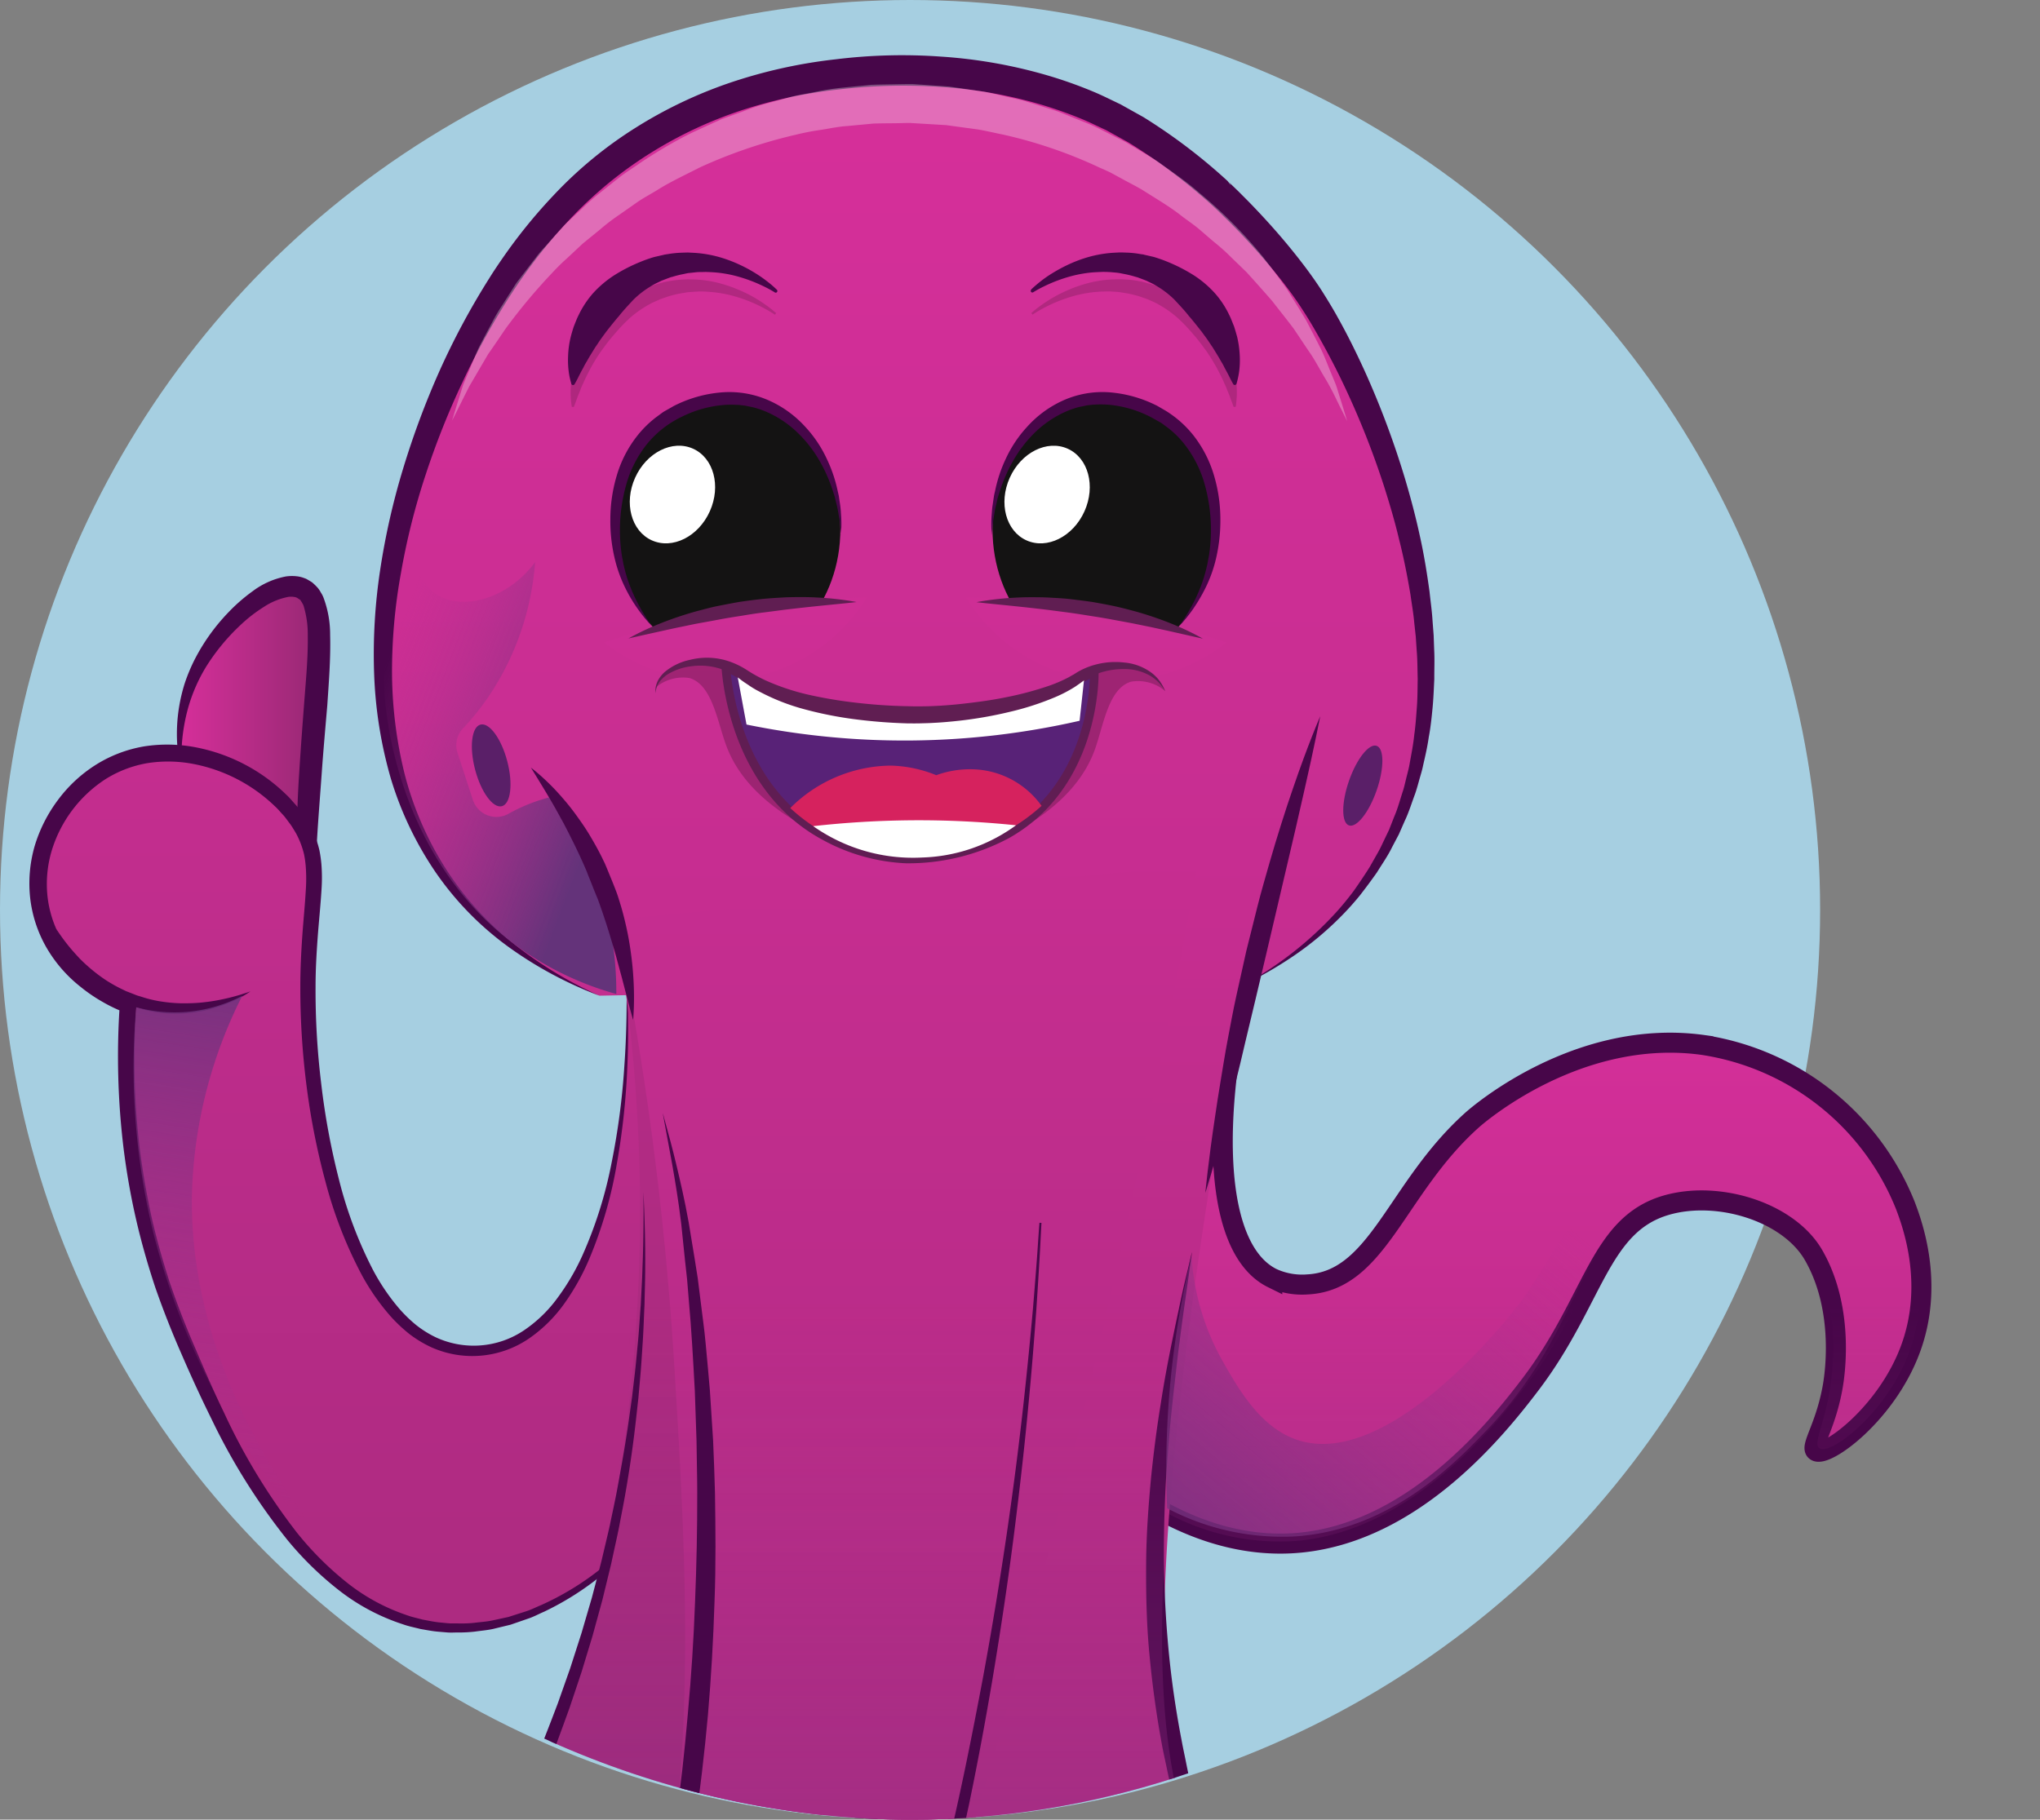 <svg xmlns="http://www.w3.org/2000/svg" xmlns:xlink="http://www.w3.org/1999/xlink" width="216.799" height="193.432" viewBox="0 0 216.799 193.432">
  <rect x="0" y="0" width="216.799" height="193.432" fill="#808080" stroke="none"/>
  <defs>
    <clipPath id="clip-path">
      <path id="Path_31683" data-name="Path 31683" d="M258.371,142.586a70.8,70.8,0,0,1-1.306,15.933c19.54,12.313,27.9,28.451,23.551,37.326-3.327,6.791-15.392,11.946-23.632,7-7.394-4.44-10.41-16.231-4.509-26.43-16.38,38.146-52.394,62.941-90.82,62.891-49.707-.056-96.716-41.679-96.716-96.716s43.3-96.716,96.716-96.716C222.824,45.87,257.121,103.929,258.371,142.586Z" transform="translate(-64.94 -45.87)" fill="none"/>
    </clipPath>
    <linearGradient id="linear-gradient" y1="0.5" x2="1" y2="0.5" gradientUnits="objectBoundingBox">
      <stop offset="0" stop-color="#d62f9a"/>
      <stop offset="1" stop-color="#932871"/>
    </linearGradient>
    <linearGradient id="linear-gradient-2" x1="0.5" y1="-0.69" x2="0.5" y2="2.024" xlink:href="#linear-gradient"/>
    <linearGradient id="linear-gradient-3" x1="0.5" y1="0.056" x2="0.5" y2="2.176" xlink:href="#linear-gradient"/>
    <linearGradient id="linear-gradient-4" x1="-0.024" y1="-1.174" x2="0.394" y2="0.266" xlink:href="#linear-gradient"/>
    <linearGradient id="linear-gradient-5" x1="-0.378" y1="-0.896" x2="-0.378" y2="1.047" xlink:href="#linear-gradient"/>
    <linearGradient id="linear-gradient-6" x1="0.5" y1="-0.309" x2="0.5" y2="1.329" xlink:href="#linear-gradient"/>
    <linearGradient id="linear-gradient-7" x1="0.5" y1="0.027" x2="0.5" y2="3.674" xlink:href="#linear-gradient"/>
    <linearGradient id="linear-gradient-8" x1="0.147" y1="0.205" x2="0.82" y2="0.776" gradientUnits="objectBoundingBox">
      <stop offset="0" stop-color="#ad308f" stop-opacity="0"/>
      <stop offset="1" stop-color="#64337a"/>
    </linearGradient>
    <linearGradient id="linear-gradient-9" x1="60.944" y1="0.201" x2="61.724" y2="0.759" xlink:href="#linear-gradient-8"/>
    <linearGradient id="linear-gradient-10" x1="0.5" y1="-4.386" x2="0.5" y2="32.816" xlink:href="#linear-gradient"/>
    <linearGradient id="linear-gradient-11" x1="0.5" y1="-4.386" x2="0.5" y2="32.816" xlink:href="#linear-gradient"/>
    <linearGradient id="linear-gradient-12" x1="0.5" y1="-0.355" x2="0.5" y2="1.208" xlink:href="#linear-gradient"/>
    <linearGradient id="linear-gradient-13" x1="0.5" y1="0.313" x2="0.5" y2="1.2" xlink:href="#linear-gradient-8"/>
    <linearGradient id="linear-gradient-14" x1="0.705" y1="0.201" x2="-0.345" y2="0.942" xlink:href="#linear-gradient-8"/>
    <linearGradient id="linear-gradient-15" x1="0.481" y1="0.863" x2="0.543" y2="-0.133" xlink:href="#linear-gradient-8"/>
  </defs>
  <g id="Mascota-13" transform="translate(-64.94 -45.87)">
    <g id="Group_13275" data-name="Group 13275" transform="translate(64.94 45.87)">
      <circle id="Ellipse_1025" data-name="Ellipse 1025" cx="96.716" cy="96.716" r="96.716" fill="#a6cfe1"/>
      <g id="Group_13274" data-name="Group 13274" transform="translate(0 0)" clip-path="url(#clip-path)">
        <g id="Group_13273" data-name="Group 13273" transform="translate(3.121 5.87)">
          <g id="Group_13261" data-name="Group 13261" transform="translate(15.683 55.361)">
            <path id="Path_31641" data-name="Path 31641" d="M95.871,166.205a18.617,18.617,0,0,1,1.555-11.194c2.593-5.211,8.352-10.031,11.194-8.706,2.705,1.262,1.8,7.637,1.088,17.1a333.582,333.582,0,0,0-.777,34.67" transform="translate(-95.341 -144.994)" fill="url(#linear-gradient)"/>
            <path id="Path_31642" data-name="Path 31642" d="M95.707,165.543s-.075-.3-.187-.871a18.217,18.217,0,0,1-.317-2.512,17.8,17.8,0,0,1,.211-3.961,18.264,18.264,0,0,1,.572-2.4,18.5,18.5,0,0,1,1.051-2.544,21.085,21.085,0,0,1,3.594-5.044,18.439,18.439,0,0,1,2.593-2.264,8.5,8.5,0,0,1,3.526-1.567,4.516,4.516,0,0,1,1.163-.019,3.264,3.264,0,0,1,.622.131l.311.112.075.031.149.087.025.012.093.056.187.112.093.056a.9.9,0,0,1,.118.087,6.357,6.357,0,0,1,.547.535,3.05,3.05,0,0,1,.348.522,2.731,2.731,0,0,1,.267.516,11.13,11.13,0,0,1,.709,3.961c.068,2.544-.137,5.012-.3,7.488-.211,2.469-.429,4.907-.6,7.326s-.367,4.789-.5,7.09-.274,4.527-.4,6.642-.211,4.111-.311,5.958c-.168,3.7-.311,6.779-.41,8.936s-.168,3.4-.168,3.4-.031-.3-.093-.883-.155-1.424-.23-2.5c-.187-2.158-.4-5.242-.522-8.955-.062-1.853-.118-3.868-.118-5.995s-.006-4.372.068-6.691.131-4.72.3-7.158c.149-2.432.336-4.907.522-7.357s.423-4.907.386-7.22a10.407,10.407,0,0,0-.435-3.128.9.9,0,0,0-.131-.28,1.336,1.336,0,0,0-.131-.224.148.148,0,0,1-.056-.106c.006-.012-.012-.031-.05-.05l-.093-.062-.187-.124-.093-.062-.025-.012c.05.025-.143-.081.106.056l-.025-.012a.69.69,0,0,1-.1-.044,1.2,1.2,0,0,0-.236-.056,2.157,2.157,0,0,0-.572-.012,7.153,7.153,0,0,0-2.68,1.1,15.618,15.618,0,0,0-2.425,1.884,22.117,22.117,0,0,0-3.65,4.415,17.57,17.57,0,0,0-1.947,4.465,19.56,19.56,0,0,0-.647,3.762,22.311,22.311,0,0,0-.044,2.494c.025.578.056.883.056.883Z" transform="translate(-95.177 -144.331)" fill="#470649"/>
          </g>
          <g id="Group_13262" data-name="Group 13262" transform="translate(0 73.283)">
            <path id="Path_31643" data-name="Path 31643" d="M133.962,197.493c.92,21.592-4.328,37.655-13.526,40.267a10.259,10.259,0,0,1-5.6,0c-10.3-3.016-14.708-23.37-14.726-37.842-.012-9.987,2.052-13.538-1.076-18.147-3.675-5.41-12.848-9.633-20.236-5.6-5.1,2.786-8.607,9.223-6.953,15.547,1.785,6.828,8.507,9.4,9.167,9.639a75.813,75.813,0,0,0,5.69,35.137c4.254,9.987,12.78,30.342,28.451,31.094,11.449.553,23.19-9.521,29.571-24.142" transform="translate(-70.517 -173.687)" fill="url(#linear-gradient-2)"/>
            <path id="Path_31644" data-name="Path 31644" d="M133.4,196.956c.187,3.47.261,6.953.106,10.429a76.738,76.738,0,0,1-1.126,10.385,45.683,45.683,0,0,1-2.923,10.062,24.956,24.956,0,0,1-2.568,4.627,15.194,15.194,0,0,1-3.781,3.787,10.66,10.66,0,0,1-10.429.97,12.387,12.387,0,0,1-2.351-1.424,16.408,16.408,0,0,1-1.971-1.859,23.9,23.9,0,0,1-3.06-4.384,45.825,45.825,0,0,1-3.843-9.832A75.868,75.868,0,0,1,99.412,209.4a82.2,82.2,0,0,1-.659-10.5c0-1.723.081-3.526.2-5.255.118-1.747.3-3.483.392-5.18a17.329,17.329,0,0,0-.025-2.481,10.714,10.714,0,0,0-.174-1.188,9.206,9.206,0,0,0-.84-2.2c-.2-.336-.423-.715-.628-1-.261-.33-.522-.728-.79-1.007s-.51-.591-.821-.871a17.134,17.134,0,0,0-8.669-4.509,14.237,14.237,0,0,0-4.869-.093,12.246,12.246,0,0,0-4.515,1.729,13.866,13.866,0,0,0-5.7,7.643,12.389,12.389,0,0,0-.429,4.795,11.855,11.855,0,0,0,1.486,4.565,12.971,12.971,0,0,0,3.172,3.675A15.933,15.933,0,0,0,80.761,200h.025a.9.9,0,0,1,.553.889,79.006,79.006,0,0,0,.311,14.9c.3,2.469.721,4.925,1.244,7.357.541,2.432,1.219,4.826,1.984,7.189.808,2.363,1.7,4.658,2.705,6.971.983,2.307,1.971,4.608,3.06,6.853a65.953,65.953,0,0,0,7.73,12.736,33.818,33.818,0,0,0,5.218,5.242A20.907,20.907,0,0,0,110,265.668c.572.218,1.175.336,1.766.5.6.106,1.2.243,1.81.3l.914.087c.249.025.609.006.908.012a13.21,13.21,0,0,0,1.866-.062c.6-.081,1.206-.112,1.81-.23l1.8-.392,1.766-.566c.591-.174,1.144-.466,1.716-.7a29.68,29.68,0,0,0,6.349-3.874c.51-.361.958-.8,1.437-1.2s.951-.808,1.387-1.262l1.331-1.318,1.25-1.4c.429-.46.815-.945,1.2-1.443s.79-.976,1.157-1.48c.709-1.032,1.468-2.034,2.114-3.109a56.648,56.648,0,0,0,3.595-6.617,56.966,56.966,0,0,1-3.4,6.741c-.609,1.107-1.349,2.133-2.04,3.184-.361.516-.752,1.014-1.132,1.517s-.759,1.014-1.175,1.48l-1.231,1.443-1.318,1.368c-.429.466-.9.889-1.374,1.312s-.92.877-1.43,1.25a30.463,30.463,0,0,1-6.405,4.111c-.585.249-1.15.566-1.76.759l-1.816.628-1.872.454c-.628.137-1.287.187-1.928.28a15.182,15.182,0,0,1-1.9.093c-.33,0-.6.025-.976,0l-.964-.081c-.647-.05-1.281-.18-1.915-.286-.628-.162-1.262-.28-1.872-.5a22.144,22.144,0,0,1-6.8-3.613,34.909,34.909,0,0,1-5.485-5.354A66.936,66.936,0,0,1,89.3,244.81c-1.126-2.27-2.177-4.571-3.178-6.884-1.007-2.295-1.953-4.683-2.786-7.083-.8-2.413-1.5-4.863-2.065-7.344s-1-4.988-1.312-7.512a80.938,80.938,0,0,1-.392-15.23l.578.889a16.668,16.668,0,0,1-2.488-1.194A16.871,16.871,0,0,1,75.4,198.9a14.669,14.669,0,0,1-3.613-4.154,13.656,13.656,0,0,1-1.741-5.267,14.344,14.344,0,0,1,.466-5.516,15.7,15.7,0,0,1,2.481-4.925,14.947,14.947,0,0,1,4.061-3.762,14.044,14.044,0,0,1,5.162-1.947,15.992,15.992,0,0,1,5.5.124,18.854,18.854,0,0,1,9.546,5.019c.336.3.641.69.958,1.032s.541.7.815,1.045a13.725,13.725,0,0,1,.759,1.206,9.679,9.679,0,0,1,.585,1.294,10.7,10.7,0,0,1,.41,1.362,13.653,13.653,0,0,1,.2,1.393,18.136,18.136,0,0,1,.019,2.724c-.106,1.772-.292,3.495-.417,5.211-.124,1.735-.218,3.4-.218,5.155a81.469,81.469,0,0,0,.6,10.292,76.524,76.524,0,0,0,1.872,10.137,44.357,44.357,0,0,0,3.588,9.589,22.526,22.526,0,0,0,2.83,4.191,14.794,14.794,0,0,0,1.791,1.741,11.068,11.068,0,0,0,2.071,1.3,9.57,9.57,0,0,0,9.422-.746,14.316,14.316,0,0,0,3.588-3.5,24.209,24.209,0,0,0,2.581-4.409,45.227,45.227,0,0,0,3.109-9.844,76.27,76.27,0,0,0,1.362-10.3c.249-3.458.292-6.934.211-10.41Z" transform="translate(-69.958 -173.149)" fill="#470649"/>
          </g>
          <g id="Group_13272" data-name="Group 13272" transform="translate(1.356)">
            <path id="Path_31645" data-name="Path 31645" d="M265.578,210.62c-4.167,17.077-3.383,30.429,2.655,33.414A7.6,7.6,0,0,0,272,244.7c7.512-.4,9.391-10.255,17.481-17.481.647-.578,11.3-9.82,24.565-7.966a27.632,27.632,0,0,1,21.461,17.04c.777,2.046,3.066,8.327.591,15.162-2.543,7.034-9.061,11.716-10.106,10.958-.609-.442,1-2.512,1.766-6.648.4-2.121,1.132-8.719-1.99-14.16-2.655-4.627-10.174-6.94-15.709-5.311-7.1,2.09-7.612,10.106-14.384,19.03-3.514,4.627-12.264,15.578-24.341,16.816-13.439,1.381-24.073-10.075-26.331-12.612" transform="translate(-137.5 -114.035)" stroke="#470649" stroke-width="2.13" fill="url(#linear-gradient-3)"/>
            <g id="Group_13263" data-name="Group 13263" transform="translate(81.333 183.997)">
              <path id="Path_31646" data-name="Path 31646" d="M203.826,383.668c2.531,6.791,8.551,11.119,14.16,10.771,7.562-.466,14.807-9.446,12.537-20.062-4.185-13.482-11.928-22.463-17.257-21.685-5.746.833-11.418,13.389-9.44,30.982Z" transform="translate(-203.112 -351.733)" fill="url(#linear-gradient-4)"/>
              <path id="Path_31647" data-name="Path 31647" d="M203.723,383.095c.187.429.361.871.553,1.294.218.417.417.846.653,1.256a17.678,17.678,0,0,0,1.623,2.307,11.556,11.556,0,0,0,.958,1.032,12.412,12.412,0,0,0,1.039.939,15.917,15.917,0,0,0,2.282,1.586,13.634,13.634,0,0,0,2.519,1.088,12.164,12.164,0,0,0,2.637.529,8.578,8.578,0,0,0,1.325.019l.33-.012h.093c.05,0-.056.006-.044,0h.025l.044-.012.174-.025.7-.1a6.665,6.665,0,0,0,1.281-.311,9.211,9.211,0,0,0,1.231-.448,7.89,7.89,0,0,0,1.194-.591,9.891,9.891,0,0,0,1.138-.709l.56-.379.516-.435a11.641,11.641,0,0,0,1.007-.908,15.691,15.691,0,0,0,1.785-2.065l.765-1.151.653-1.219a13.487,13.487,0,0,0,.553-1.269c.081-.218.187-.423.255-.647l.2-.665a16.272,16.272,0,0,0,.578-2.73,16.834,16.834,0,0,0,.062-2.8,19,19,0,0,0-.361-2.78v.025c-.392-1.262-.852-2.5-1.343-3.731q-.765-1.828-1.654-3.594a46.821,46.821,0,0,0-4.117-6.7,30.241,30.241,0,0,0-2.5-2.973,18.4,18.4,0,0,0-2.873-2.494,7.786,7.786,0,0,0-3.265-1.374,3.982,3.982,0,0,0-.815-.025,3.381,3.381,0,0,0-.361.044c-.155.037-.348.068-.466.112s-.224.087-.336.124l-.373.18a5.592,5.592,0,0,0-.728.448,10.307,10.307,0,0,0-2.456,2.662,20.566,20.566,0,0,0-1.816,3.34,36.224,36.224,0,0,0-1.331,3.638c-.367,1.244-.715,2.506-.989,3.781-.3,1.275-.522,2.568-.715,3.874s-.3,2.618-.4,3.943-.124,2.649-.081,3.974c.012,1.325.143,2.643.261,3.961Zm-.174.031c-.155-1.318-.274-2.649-.379-3.974s-.168-2.662-.224-4a54.526,54.526,0,0,1,.336-8.047,35.25,35.25,0,0,1,.753-3.992,26.605,26.605,0,0,1,1.275-3.893,21.9,21.9,0,0,1,1.909-3.694,12.142,12.142,0,0,1,2.942-3.147,7.611,7.611,0,0,1,.97-.591l.529-.236.609-.193c.2-.056.336-.068.5-.106a5.062,5.062,0,0,1,.628-.068,5.687,5.687,0,0,1,1.175.062,9.469,9.469,0,0,1,3.98,1.766,23.358,23.358,0,0,1,5.547,6.045,42.756,42.756,0,0,1,3.781,7.127,76.245,76.245,0,0,1,2.711,7.543v.019l.006.006a24.749,24.749,0,0,1,.367,2.867,12.436,12.436,0,0,1,.056,1.443c-.025.479-.037.964-.05,1.449a21.453,21.453,0,0,1-.448,2.867l-.155.715c-.056.236-.143.466-.218.7-.162.46-.274.939-.479,1.381l-.591,1.343-.721,1.281a17.687,17.687,0,0,1-1.766,2.376c-.168.187-.317.386-.5.553l-.553.5-.553.5-.6.448-.6.448c-.205.143-.435.255-.653.379a9.774,9.774,0,0,1-1.349.678,8.44,8.44,0,0,1-1.443.516,8.883,8.883,0,0,1-1.493.311l-.709.081-.174.019h-.044l-.025.006h-.553a11.26,11.26,0,0,1-1.517-.124,5.754,5.754,0,0,1-.74-.137c-.243-.056-.491-.1-.734-.18a12.239,12.239,0,0,1-1.405-.516,14.713,14.713,0,0,1-2.587-1.424,17.074,17.074,0,0,1-2.233-1.878,12.212,12.212,0,0,1-.976-1.07c-.323-.361-.6-.752-.889-1.138a19.376,19.376,0,0,1-1.53-2.425c-.23-.417-.429-.858-.641-1.281-.187-.435-.361-.877-.541-1.318v-.012l-.006-.012Z" transform="translate(-202.923 -351.179)" fill="#470649"/>
            </g>
            <path id="Path_31648" data-name="Path 31648" d="M133.466,202.83a178.368,178.368,0,0,1,2.73,31.754c-.05,12.935-1.648,61.48-29.216,86.423-6.984,6.318-17.021,12.357-22.823,10.106-.815-.317-3.526-1.368-4.372-3.881-.69-2.046-.037-4.764,1.337-5.292,1.325-.51,2.743,1.231,3.2.815.566-.516-.647-4.055-3.184-4.894-2.376-.79-5.224,1.026-6.511,2.979-2.655,4.036-.2,10.976,3.315,14.633,6.213,6.468,17.537,4.446,25.087,3.01,6.076-1.157,26.673-5.087,41.946-22.935,23.514-27.481,14.048-64.172,13.084-67.674" transform="translate(-72.657 -111.089)" fill="url(#linear-gradient-5)"/>
            <path id="Path_31649" data-name="Path 31649" d="M255.271,177.17c-2.345,10.79-5.4,25.958-8.259,44.253-7.158,45.733-5.019,59.1-2.363,68.451,6.126,21.536,19.334,36.928,23.532,35.479,2.568-.889,1.53-8.016,6.418-10.18,2.1-.927,5.348-.97,6.934.958,1.853,2.257.553,6.157,0,6.194-.311.025-.33-1.206-1.325-1.772a2.971,2.971,0,0,0-2.581.075c-2.419,1.262-.348,6.685-1.847,10.771-2.233,6.082-11.859,7.755-13.943,8.116-17.543,3.047-33.943-15.025-35.329-16.6-10.983-12.419-13.228-26.219-16.965-51.337a283.782,283.782,0,0,1-3.1-43.52" transform="translate(-122.92 -101.387)" fill="url(#linear-gradient-6)"/>
            <g id="Group_13264" data-name="Group 13264" transform="translate(35.245)">
              <path id="Path_31650" data-name="Path 31650" d="M222.184,154.921a35.421,35.421,0,0,0,11.9-9.832c16.138-21.125.877-54.676-5.871-64.135a71.018,71.018,0,0,0-9.073-10.18,60.835,60.835,0,0,0-8.849-6.636C198.31,57,184.808,57.683,179.79,58.2a46.6,46.6,0,0,0-35.224,20.1c-11.094,15.528-22,47.276-6.455,66.847A37.1,37.1,0,0,0,153.4,156.264" transform="translate(-129.407 -56.29)" fill="url(#linear-gradient-7)"/>
              <path id="Path_31651" data-name="Path 31651" d="M221.591,153.941a37.725,37.725,0,0,0,9.471-7.488c.672-.746,1.312-1.524,1.909-2.326.56-.8,1.15-1.667,1.679-2.512l.734-1.294a14,14,0,0,0,.684-1.325l.647-1.349.547-1.393c.4-.914.641-1.891.958-2.83.143-.479.243-.964.367-1.449s.255-.964.33-1.455c.18-.983.373-1.959.473-2.954.143-.989.205-1.984.28-2.979s.068-2,.087-2.991c-.031-1-.019-2-.106-2.991l-.1-1.493-.162-1.493c-.087-1-.267-1.984-.4-2.973-.336-1.971-.715-3.937-1.213-5.877-.46-1.947-1.032-3.868-1.642-5.777a89.324,89.324,0,0,0-4.471-11.138c-.871-1.8-1.81-3.563-2.8-5.286-.491-.864-1.014-1.7-1.555-2.525s-1.1-1.592-1.723-2.407c-1.188-1.542-2.494-3.072-3.843-4.527q-1.017-1.1-2.071-2.152l-1.07-1.045-.541-.51-.274-.249-.137-.124-.068-.062a1.759,1.759,0,0,1-.18-.187,2.551,2.551,0,0,1-.218-.311l.336.442a60.42,60.42,0,0,0-8.539-6.349L206.64,63.27c-.784-.354-1.548-.74-2.345-1.082a44.9,44.9,0,0,0-4.975-1.748,49.234,49.234,0,0,0-10.435-1.772,59.114,59.114,0,0,0-10.64.28,50.439,50.439,0,0,0-10.354,2.22,44.593,44.593,0,0,0-9.552,4.471,42.988,42.988,0,0,0-8.209,6.617,52.356,52.356,0,0,0-3.514,3.993c-.553.69-1.095,1.418-1.6,2.114-.529.746-1.051,1.493-1.524,2.226a77.784,77.784,0,0,0-5.205,9.384A85.827,85.827,0,0,0,134.3,99.986a72.915,72.915,0,0,0-2.612,10.448,58.326,58.326,0,0,0-.933,10.7,45.662,45.662,0,0,0,1.349,10.628,34.952,34.952,0,0,0,4.235,9.826,32.632,32.632,0,0,0,7.164,8.029,42.509,42.509,0,0,0,9.291,5.665,41.438,41.438,0,0,1-9.658-5.18,32.647,32.647,0,0,1-7.718-7.892,36.225,36.225,0,0,1-4.795-10.025,45.75,45.75,0,0,1-1.766-10.995,59.744,59.744,0,0,1,.628-11.107,75.639,75.639,0,0,1,2.45-10.833,89.1,89.1,0,0,1,3.881-10.41,79,79,0,0,1,5.274-9.82c.5-.808,1.02-1.567,1.536-2.313.553-.79,1.095-1.53,1.673-2.276a55.535,55.535,0,0,1,3.663-4.272,44.024,44.024,0,0,1,8.725-7.17A47.507,47.507,0,0,1,166.9,58.158a53.673,53.673,0,0,1,11-2.413,57.765,57.765,0,0,1,11.219-.286,52.441,52.441,0,0,1,11.1,1.94,46.536,46.536,0,0,1,5.336,1.9c.877.379,1.747.821,2.618,1.231l2.438,1.362a59.913,59.913,0,0,1,8.943,6.791l.336.442a1.018,1.018,0,0,0-.149-.249c-.056-.075-.162-.168-.112-.124l.075.068.143.137.286.274.56.541,1.095,1.1q1.082,1.11,2.127,2.264c1.393,1.542,2.705,3.116,3.974,4.807.6.808,1.225,1.685,1.785,2.575s1.1,1.779,1.6,2.687c1.014,1.81,1.928,3.663,2.786,5.535A92.64,92.64,0,0,1,238.4,100.3c.585,1.971,1.119,3.961,1.555,5.976.454,2.009.784,4.048,1.063,6.088.106,1.026.255,2.046.317,3.078l.118,1.542.056,1.548c.056,1.032.006,2.065.012,3.1-.05,1.032-.087,2.065-.187,3.091s-.205,2.058-.4,3.072c-.143,1.026-.379,2.034-.609,3.041-.1.51-.261,1-.4,1.5s-.274,1-.442,1.486c-.367.97-.659,1.959-1.107,2.892l-.622,1.418-.721,1.368c-.448.927-1.057,1.785-1.6,2.668-.591.846-1.182,1.636-1.828,2.469-.653.8-1.337,1.561-2.065,2.289a33.769,33.769,0,0,1-4.7,3.943,41.016,41.016,0,0,1-5.261,3.091Z" transform="translate(-128.814 -55.31)" fill="#470649"/>
            </g>
            <g id="Group_13265" data-name="Group 13265" transform="translate(56.17 23.825)" opacity="0.16">
              <path id="Path_31652" data-name="Path 31652" d="M184.17,97.382a12.372,12.372,0,0,0-1.07-.641,15.6,15.6,0,0,0-3.01-1.256,13.435,13.435,0,0,0-2.1-.454c-.373-.05-.765-.075-1.157-.106a9.677,9.677,0,0,0-1.2.012c-.205.012-.4.031-.616.044s-.41.062-.616.093a9.686,9.686,0,0,0-1.231.267c-.087.025-.236.056-.28.075l-.323.112-.641.224c-.373.187-.746.311-1.119.535a11.361,11.361,0,0,0-2.071,1.455,18.462,18.462,0,0,0-1.673,1.766c-.529.585-.97,1.213-1.405,1.8-.41.6-.771,1.2-1.088,1.772-.292.578-.578,1.113-.784,1.611a5.926,5.926,0,0,0-.3.7c-.087.224-.174.423-.249.609-.267.746-.442,1.194-.442,1.194l-.218-.019s-.012-.118-.044-.336a9.11,9.11,0,0,1-.075-.97,10.53,10.53,0,0,1,.081-1.511,11.975,11.975,0,0,1,.392-1.947c.118-.342.23-.709.367-1.082.168-.361.323-.74.522-1.113a10.989,10.989,0,0,1,1.5-2.208,12.313,12.313,0,0,1,2.139-1.9,15.191,15.191,0,0,1,2.575-1.412c.435-.211.939-.354,1.405-.529l.665-.174.33-.087c.174-.044.255-.05.386-.075a10.957,10.957,0,0,1,1.412-.18c.236-.012.466-.031.7-.037l.684.019a12.285,12.285,0,0,1,2.562.373,15.008,15.008,0,0,1,2.17.74,14.741,14.741,0,0,1,2.948,1.667,11.023,11.023,0,0,1,1,.8l-.137.174Z" transform="translate(-162.46 -93.62)"/>
            </g>
            <g id="Group_13266" data-name="Group 13266" transform="translate(105.112 23.818)" opacity="0.16">
              <path id="Path_31653" data-name="Path 31653" d="M241.179,97.2a11.02,11.02,0,0,1,1-.8,15.189,15.189,0,0,1,2.948-1.667,14.754,14.754,0,0,1,2.17-.74,12.778,12.778,0,0,1,2.562-.373l.684-.019c.23,0,.46.025.7.037a9.134,9.134,0,0,1,1.412.18,3.162,3.162,0,0,1,.386.075l.33.087.665.174a12.6,12.6,0,0,1,1.405.529,15.19,15.19,0,0,1,2.575,1.412,11.641,11.641,0,0,1,2.139,1.9,10.989,10.989,0,0,1,1.5,2.208c.2.373.354.759.522,1.113.137.373.255.74.367,1.082a11.843,11.843,0,0,1,.392,1.947,11.571,11.571,0,0,1,.081,1.511c-.012.417-.056.746-.075.97s-.044.336-.044.336l-.218.019s-.174-.448-.442-1.194c-.075-.187-.155-.386-.249-.609a6.4,6.4,0,0,0-.3-.7c-.205-.5-.491-1.032-.784-1.611-.317-.566-.678-1.163-1.088-1.772-.435-.585-.877-1.213-1.405-1.8a18.462,18.462,0,0,0-1.673-1.766,11.674,11.674,0,0,0-2.071-1.455c-.373-.224-.746-.354-1.119-.535l-.641-.224-.323-.112c-.044-.019-.187-.05-.28-.075a10.607,10.607,0,0,0-1.231-.267c-.205-.031-.41-.068-.616-.093s-.41-.031-.616-.044c-.4-.044-.808,0-1.2-.012-.392.031-.784.056-1.157.106a13.434,13.434,0,0,0-2.1.454,15.952,15.952,0,0,0-3.01,1.256,12.376,12.376,0,0,0-1.07.641l-.137-.174Z" transform="translate(-241.16 -93.61)"/>
            </g>
            <path id="Path_31654" data-name="Path 31654" d="M146.545,136.256c-2.873,3.887-7.5,5.087-10.18,3.613-3.221-1.779-4.7-8.029-.74-12.979a41.232,41.232,0,0,0-4.465,27.954c.647,3.1,3.041,14.627,13.445,22.239a32.715,32.715,0,0,0,10.566,5.087,35.853,35.853,0,0,0-6.642-21.02,18.245,18.245,0,0,0-4.757,1.828.053.053,0,0,0-.031.019,2.635,2.635,0,0,1-3.812-1.455l-1.642-5.037a2.6,2.6,0,0,1,.6-2.581,27.419,27.419,0,0,0,2.73-3.4,29.44,29.44,0,0,0,4.925-14.272Z" transform="translate(-94.151 -82.375)" fill="url(#linear-gradient-8)"/>
            <path id="Path_31655" data-name="Path 31655" d="M284.809,139.587q4.226,9.524,6.424,9.073,2.752-.56,2.326-16.76a41.9,41.9,0,0,1,2.655,27c-.864,3.47-3.346,12.861-11.841,19.751a32.074,32.074,0,0,1-6.194,3.93c.373-2.245.877-4.652,1.548-7.189a78.53,78.53,0,0,1,3.65-10.622,15.923,15.923,0,0,1,4.2,1.549.053.053,0,0,1,.031.019,2.666,2.666,0,0,0,3.825-1.493c.535-1.642,1.07-3.29,1.6-4.932a2.663,2.663,0,0,0-.572-2.649,27.419,27.419,0,0,1-2.73-3.4,29.44,29.44,0,0,1-4.925-14.272Z" transform="translate(-150.046 -84.269)" fill="url(#linear-gradient-9)"/>
            <path id="Path_31656" data-name="Path 31656" d="M265.674,259.99s-.23,1.623-.628,4.465c-.205,1.418-.448,3.141-.7,5.118-.137.989-.255,2.04-.379,3.153s-.267,2.276-.392,3.5c-.267,2.438-.473,5.081-.659,7.873-.155,2.792-.243,5.74-.224,8.787.037,3.047.2,6.182.5,9.359s.765,6.387,1.381,9.577c.137.765.323,1.592.479,2.388s.323,1.6.522,2.382.373,1.561.56,2.338c.211.777.423,1.548.634,2.32.883,3.066,1.828,6.07,2.9,8.912a90.821,90.821,0,0,0,7.22,14.963,89.31,89.31,0,0,0,6.81,9.658c.908,1.107,1.623,1.978,2.127,2.556s.771.889.771.889-.3-.28-.858-.808-1.374-1.312-2.357-2.363-2.158-2.345-3.445-3.887-2.687-3.327-4.08-5.379a69.9,69.9,0,0,1-4.148-6.847,84.364,84.364,0,0,1-3.794-8.1c-1.15-2.879-2.233-5.9-3.141-9.03-.218-.784-.442-1.573-.659-2.363l-.6-2.407c-.211-.808-.379-1.6-.547-2.407s-.348-1.58-.5-2.425c-.6-3.252-1.039-6.536-1.337-9.782s-.348-6.455-.323-9.552.255-6.088.516-8.905c.286-2.817.634-5.473,1.032-7.9.373-2.438.8-4.658,1.2-6.617s.765-3.663,1.07-5.068.585-2.494.759-3.246.274-1.144.274-1.144Z" transform="translate(-143.478 -132.702)" fill="#470649"/>
            <path id="Path_31657" data-name="Path 31657" d="M283.125,168.37s-.162.8-.448,2.2-.721,3.389-1.262,5.771c-.274,1.188-.566,2.475-.877,3.843s-.647,2.792-1,4.279c-.7,2.966-1.437,6.126-2.177,9.291s-1.5,6.318-2.208,9.285c-.336,1.474-.69,2.917-1.026,4.272s-.659,2.643-.97,3.825c-1.225,4.733-2.233,7.854-2.233,7.854s.3-3.259,1.032-8.1c.18-1.213.373-2.519.609-3.9s.454-2.83.746-4.347.566-3.06.914-4.627.7-3.159,1.057-4.757c.4-1.586.79-3.165,1.182-4.726s.84-3.078,1.256-4.546.858-2.886,1.275-4.223.84-2.6,1.238-3.756c.79-2.32,1.511-4.229,2.034-5.56.255-.665.479-1.182.622-1.536s.224-.541.224-.541Z" transform="translate(-147.304 -98.059)" fill="#470649"/>
            <ellipse id="Ellipse_1026" data-name="Ellipse 1026" cx="1.766" cy="4.484" rx="1.766" ry="4.484" transform="matrix(0.967, -0.254, 0.254, 0.967, 44.876, 71.607)" fill="#5a1f68"/>
            <g id="Group_13269" data-name="Group 13269" transform="translate(59.727 35.804)">
              <g id="Group_13267" data-name="Group 13267" transform="translate(38.47)">
                <ellipse id="Ellipse_1027" data-name="Ellipse 1027" cx="11.822" cy="13.986" rx="11.822" ry="13.986" transform="translate(2.805 0.601)" fill="#141313"/>
                <path id="Path_31658" data-name="Path 31658" d="M230.046,147.99a93.65,93.65,0,0,1,14.347,1.4,90.756,90.756,0,0,1,13.333,3.4,19.186,19.186,0,0,1-11.635,4.073,18.468,18.468,0,0,1-16.051-8.874Z" transform="translate(-230.04 -126.158)" fill="url(#linear-gradient-10)"/>
                <path id="Path_31659" data-name="Path 31659" d="M255.883,152.365s-1.5-.336-3.75-.846c-.56-.118-1.163-.255-1.8-.392l-2.015-.41-2.158-.4c-.734-.137-1.486-.261-2.226-.373-.765-.124-1.5-.243-2.239-.342s-1.468-.193-2.177-.286c-1.412-.174-2.736-.317-3.881-.435s-2.1-.211-2.767-.28l-1.057-.118s.379-.081,1.051-.18,1.636-.224,2.792-.286c.578-.037,1.213-.062,1.878-.062s1.368,0,2.1.044,1.48.075,2.239.168,1.542.187,2.295.3c.771.137,1.53.274,2.282.435s1.474.354,2.177.541a36.926,36.926,0,0,1,3.769,1.269c1.082.429,1.953.846,2.562,1.157s.939.51.939.51Z" transform="translate(-230.709 -126.143)" fill="#601e52"/>
                <path id="Path_31660" data-name="Path 31660" d="M234.373,128.105s0-.205-.012-.591a12.333,12.333,0,0,1,.031-1.679c.012-.18.025-.373.044-.572s.056-.4.087-.622.062-.442.1-.678.106-.473.155-.721a14.873,14.873,0,0,1,1.1-3.252,13.079,13.079,0,0,1,2.276-3.414,11.5,11.5,0,0,1,3.731-2.755,10.21,10.21,0,0,1,4.925-.914,13.43,13.43,0,0,1,4.963,1.343l.143.068.168.093.267.155.535.311a12.3,12.3,0,0,1,1.082.759,11.417,11.417,0,0,1,1.841,1.835,12.754,12.754,0,0,1,2.245,4.428,16.337,16.337,0,0,1,.634,4.54,17.655,17.655,0,0,1-.442,4.055,14.312,14.312,0,0,1-1.151,3.234,17.738,17.738,0,0,1-1.337,2.264,14.912,14.912,0,0,1-1.039,1.318c-.255.286-.4.442-.4.442a20.248,20.248,0,0,0,1.206-1.909,16.893,16.893,0,0,0,1.095-2.326,14.514,14.514,0,0,0,.479-1.493c.068-.261.137-.541.205-.827.05-.28.106-.572.162-.864a17.854,17.854,0,0,0-.578-8.085,12.285,12.285,0,0,0-2.121-3.949,10.109,10.109,0,0,0-1.629-1.592l-.448-.33a2.987,2.987,0,0,0-.485-.323l-.535-.3-.267-.149-.068-.037-.031-.019-.019-.012s-.05-.025.019.012l-.137-.068a12.078,12.078,0,0,0-4.446-1.256c-.379-.025-.759-.031-1.126-.019-.187.012-.354.012-.547.031l-.566.068c-.361.087-.728.137-1.076.243a8.472,8.472,0,0,0-1.032.367,11.205,11.205,0,0,0-3.476,2.351,13.753,13.753,0,0,0-2.313,3.066,17.06,17.06,0,0,0-1.312,3.022c-.075.236-.149.466-.218.684s-.106.442-.155.653-.1.41-.143.6-.062.379-.093.553c-.05.354-.118.665-.149.945s-.056.516-.075.709c-.037.386-.062.591-.062.591Z" transform="translate(-231.668 -112.883)" fill="#470649"/>
              </g>
              <g id="Group_13268" data-name="Group 13268" transform="translate(0 0.006)">
                <ellipse id="Ellipse_1028" data-name="Ellipse 1028" cx="11.928" cy="13.986" rx="11.928" ry="13.986" transform="translate(1.25 0.595)" fill="#141313"/>
                <path id="Path_31661" data-name="Path 31661" d="M196.109,147.99a95.478,95.478,0,0,0-14.477,1.4,92.07,92.07,0,0,0-13.451,3.4,19.466,19.466,0,0,0,11.735,4.073A18.66,18.66,0,0,0,196.1,147.99Z" transform="translate(-168.18 -126.164)" fill="url(#linear-gradient-11)"/>
                <ellipse id="Ellipse_1029" data-name="Ellipse 1029" cx="5.342" cy="4.353" rx="5.342" ry="4.353" transform="matrix(0.41, -0.912, 0.912, 0.41, 1.101, 13.977)" fill="#fff"/>
                <path id="Path_31662" data-name="Path 31662" d="M172.266,152.362s.336-.2.945-.51,1.493-.728,2.587-1.157a37.135,37.135,0,0,1,3.8-1.269c.709-.18,1.443-.392,2.2-.541s1.517-.3,2.3-.435c.759-.112,1.549-.218,2.313-.3s1.524-.124,2.257-.168,1.443-.044,2.114-.044,1.306.025,1.891.062c1.169.062,2.139.187,2.817.286s1.057.18,1.057.18l-1.07.118c-.672.068-1.636.162-2.792.28s-2.488.261-3.912.435c-.709.093-1.449.193-2.2.286s-1.486.211-2.257.342c-.746.112-1.511.236-2.245.373s-1.468.274-2.177.4-1.387.28-2.034.41-1.256.267-1.822.392c-2.27.5-3.781.846-3.781.846Z" transform="translate(-169.723 -126.145)" fill="#601e52"/>
                <path id="Path_31663" data-name="Path 31663" d="M193.789,128.109s-.019-.205-.062-.591q-.028-.289-.075-.709c-.031-.28-.1-.591-.155-.945a11.066,11.066,0,0,0-.243-1.157c-.05-.211-.106-.429-.155-.653-.068-.224-.143-.448-.218-.684a16.339,16.339,0,0,0-1.325-3.029,13.534,13.534,0,0,0-2.338-3.06,11.182,11.182,0,0,0-3.5-2.338,9.747,9.747,0,0,0-1.039-.361c-.354-.106-.721-.155-1.082-.243l-.572-.068c-.2-.025-.367-.019-.553-.031a9.867,9.867,0,0,0-1.132.019,12.262,12.262,0,0,0-4.465,1.238,10.776,10.776,0,0,0-3.638,2.8,12.176,12.176,0,0,0-2.158,3.943,17.784,17.784,0,0,0-.6,8.1c.056.292.112.585.162.864.068.292.137.572.205.827a14.484,14.484,0,0,0,.491,1.493,17.991,17.991,0,0,0,1.1,2.326,18.4,18.4,0,0,0,1.213,1.909s-.137-.155-.4-.442-.628-.728-1.051-1.318a15.945,15.945,0,0,1-1.356-2.264,14.534,14.534,0,0,1-1.157-3.246,17.133,17.133,0,0,1-.442-4.067,16.278,16.278,0,0,1,.653-4.558,12.554,12.554,0,0,1,2.289-4.428,11.3,11.3,0,0,1,1.866-1.828l.541-.4.274-.2.267-.155.535-.3.267-.155.068-.037.106-.056.143-.068a13.53,13.53,0,0,1,4.981-1.325,10.355,10.355,0,0,1,4.944.908,11.585,11.585,0,0,1,3.762,2.743,13.094,13.094,0,0,1,2.3,3.414,15.038,15.038,0,0,1,1.126,3.252c.056.249.112.491.162.721.031.236.068.466.1.684a10.068,10.068,0,0,1,.124,1.206,12.419,12.419,0,0,1,.031,1.685c-.006.386-.012.6-.012.6Z" transform="translate(-168.584 -112.893)" fill="#470649"/>
              </g>
            </g>
            <g id="Group_13270" data-name="Group 13270" transform="translate(65.174 64.046)">
              <path id="Path_31664" data-name="Path 31664" d="M250.82,162.274a4.5,4.5,0,0,0-3.607-.989c-2.444.7-2.948,4.72-3.881,7.27-1.306,3.57-4.795,7.892-14.272,11.293a36.108,36.108,0,0,0,9.036-8.582,30.533,30.533,0,0,0,5.193-11.2,6.558,6.558,0,0,1,3.874-.491,5.531,5.531,0,0,1,3.1,1.772c.155.2.292.423.292.423.112.187.205.354.274.5Z" transform="translate(-196.647 -158.74)" opacity="0.22"/>
              <path id="Path_31665" data-name="Path 31665" d="M176.96,161.679a4.483,4.483,0,0,1,3.595-1.02c2.45.684,2.985,4.7,3.943,7.233,1.337,3.563,4.863,7.854,14.372,11.175a36.2,36.2,0,0,1-9.111-8.507,30.59,30.59,0,0,1-5.286-11.157,6.564,6.564,0,0,0-3.881-.454,5.47,5.47,0,0,0-3.078,1.8c-.155.205-.286.423-.286.423-.112.187-.2.354-.267.5Z" transform="translate(-176.948 -158.498)" opacity="0.22"/>
              <path id="Path_31666" data-name="Path 31666" d="M188.97,159.77c.087,1.356,1,12.954,10.535,18.053a19.782,19.782,0,0,0,8.632,2.425,22.229,22.229,0,0,0,10.721-2.631c9.316-5.249,9.285-16.486,9.272-17.276a40.918,40.918,0,0,1-39.16-.566Z" transform="translate(-181.489 -158.853)" fill="#582277" stroke="#601d53" stroke-width="0.92"/>
              <path id="Path_31667" data-name="Path 31667" d="M190.87,160.89c.342,1.828.678,3.663,1.02,5.491a83.583,83.583,0,0,0,35.4-.4c.174-1.6.348-3.215.522-4.82a43.149,43.149,0,0,1-36.94-.274Z" transform="translate(-182.207 -159.277)" fill="#fff"/>
              <path id="Path_31668" data-name="Path 31668" d="M199.99,181.253a15.3,15.3,0,0,1,10.665-4.515,13.635,13.635,0,0,1,4.851,1.02,10.456,10.456,0,0,1,4.291-.609,9.272,9.272,0,0,1,6.9,3.868,20.428,20.428,0,0,1-19.894,4.316,19.278,19.278,0,0,1-6.81-4.08Z" transform="translate(-185.656 -165.268)" fill="#d6225e"/>
              <path id="Path_31669" data-name="Path 31669" d="M203.916,186.709a101.61,101.61,0,0,1,10.3-.622,100.415,100.415,0,0,1,11.244.529,17.777,17.777,0,0,1-9.956,3.427,18.4,18.4,0,0,1-11.592-3.333Z" transform="translate(-187.138 -168.803)" fill="#fff"/>
              <path id="Path_31670" data-name="Path 31670" d="M176.952,162.1s0-.056-.012-.168a2.512,2.512,0,0,1,.3-1.262,3.31,3.31,0,0,1,.709-.871,6.2,6.2,0,0,1,2.711-1.287,7.328,7.328,0,0,1,3.943.118,8.508,8.508,0,0,1,2.071.983,15.932,15.932,0,0,0,1.947,1.082,24.3,24.3,0,0,0,4.54,1.524,46.932,46.932,0,0,0,5.131.864c1.766.205,3.576.336,5.386.367.448.012.908.025,1.343.019.46-.006.927-.006,1.362-.031.877-.031,1.785-.1,2.662-.187,1.766-.187,3.507-.41,5.168-.752a34.9,34.9,0,0,0,4.683-1.262,15.27,15.27,0,0,0,2.009-.883c.149-.087.3-.174.448-.255s.323-.205.485-.3a8.05,8.05,0,0,1,1.02-.491,8.2,8.2,0,0,1,3.905-.5,5.691,5.691,0,0,1,2.823,1.032,4.176,4.176,0,0,1,1.256,1.43,3.873,3.873,0,0,1,.274.609,3.647,3.647,0,0,0-.354-.553,4.277,4.277,0,0,0-1.368-1.182,5.486,5.486,0,0,0-2.668-.641,7.924,7.924,0,0,0-3.445.759,7.271,7.271,0,0,0-.846.491c-.143.093-.255.187-.417.3l-.485.336A14.712,14.712,0,0,1,219.4,162.5a29.77,29.77,0,0,1-4.838,1.561,43.577,43.577,0,0,1-5.323.933c-.92.1-1.835.187-2.786.23-.479.031-.933.037-1.393.05-.485.012-.945.006-1.418,0-1.872-.056-3.731-.205-5.553-.442a40.422,40.422,0,0,1-5.317-1.057,22.58,22.58,0,0,1-4.782-1.878,9.647,9.647,0,0,1-1.045-.616c-.323-.224-.616-.4-.951-.659a7.51,7.51,0,0,0-1.729-1,6.943,6.943,0,0,0-3.476-.417,6.18,6.18,0,0,0-2.612.9,3.7,3.7,0,0,0-.746.69,2.531,2.531,0,0,0-.361.684,2.227,2.227,0,0,0-.118.641Z" transform="translate(-176.94 -158.296)" fill="#601e52"/>
            </g>
            <g id="Group_13271" data-name="Group 13271" transform="translate(43.539 3.066)" opacity="0.3">
              <path id="Path_31671" data-name="Path 31671" d="M142.156,96.079l.41-1.337.5-1.6c.1-.317.2-.659.323-1.014q.224-.532.466-1.119c.336-.8.7-1.679,1.107-2.637.466-.927,1-1.909,1.567-2.979a17.988,17.988,0,0,1,.951-1.6c.342-.541.7-1.1,1.063-1.673.187-.28.354-.585.566-.864s.423-.553.641-.84c.435-.566.877-1.144,1.337-1.735.435-.609.983-1.144,1.493-1.729s1.051-1.169,1.592-1.766c.578-.56,1.182-1.119,1.791-1.685a23.756,23.756,0,0,1,1.909-1.679c.672-.535,1.356-1.082,2.046-1.629s1.461-1.014,2.2-1.536a50.469,50.469,0,0,1,4.764-2.848c.833-.435,1.71-.815,2.581-1.219.435-.2.877-.4,1.318-.6.448-.174.908-.336,1.362-.5.914-.323,1.828-.684,2.767-.989.951-.261,1.909-.522,2.867-.784.951-.292,1.947-.423,2.929-.622a26.74,26.74,0,0,1,2.979-.473l3.016-.3c1.007-.044,2.021-.044,3.035-.068l.759-.012h.647l.18.012,1.455.1,1.449.1.728.05.765.106,3.041.448c1,.193,1.953.442,2.929.659.485.118.97.205,1.443.354s.945.292,1.412.442l1.405.448.7.224.678.274q1.353.55,2.687,1.088c.877.386,1.716.846,2.562,1.262.423.218.846.417,1.256.641.4.243.8.479,1.2.715.79.485,1.592.927,2.338,1.449,1.468,1.063,2.942,2.052,4.229,3.2a48.959,48.959,0,0,1,6.8,6.853c.908,1.188,1.772,2.326,2.543,3.433.709,1.157,1.4,2.239,2.009,3.277.553,1.07,1.082,2.065,1.542,2.991s.771,1.835,1.113,2.624c.162.4.317.771.46,1.126s.23.7.336,1.02c.2.634.367,1.175.5,1.611l.41,1.337-.628-1.256c-.423-.808-.939-2.04-1.828-3.483-.435-.728-.864-1.555-1.418-2.4-.578-.833-1.175-1.754-1.828-2.718-.7-.933-1.48-1.9-2.276-2.929-.858-.983-1.766-2.009-2.724-3.06-.51-.5-1.032-1-1.567-1.517a20.559,20.559,0,0,0-1.667-1.517c-.591-.485-1.175-1-1.772-1.511s-1.269-.951-1.909-1.443c-1.269-1.007-2.718-1.835-4.142-2.749-.728-.435-1.5-.808-2.251-1.231-.379-.205-.759-.41-1.144-.622-.392-.193-.8-.361-1.194-.541a49.487,49.487,0,0,0-10.193-3.489c-.9-.18-1.8-.4-2.7-.553-.9-.124-1.791-.243-2.693-.367l-.678-.093-.728-.044-1.449-.087-1.455-.087-.18-.012h-.442l-.7.019c-.933.019-1.859.012-2.792.044l-2.774.261c-.927.056-1.835.255-2.749.4a26.409,26.409,0,0,0-2.711.522,53.3,53.3,0,0,0-10.205,3.476c-1.561.8-3.134,1.524-4.571,2.432-.721.442-1.474.833-2.152,1.312s-1.349.945-2.015,1.412a21.073,21.073,0,0,0-1.9,1.468q-.914.746-1.81,1.474c-.56.522-1.107,1.039-1.648,1.542a21.23,21.23,0,0,0-1.555,1.524,60.788,60.788,0,0,0-5,5.983c-.659.964-1.262,1.872-1.853,2.705-.51.871-.983,1.673-1.405,2.4-.211.367-.417.709-.609,1.039-.168.342-.33.659-.479.951-.292.591-.547,1.1-.746,1.5-.41.815-.634,1.25-.634,1.25Z" transform="translate(-142.15 -60.24)" fill="#fff"/>
            </g>
            <path id="Path_31672" data-name="Path 31672" d="M183.954,93.266a11.9,11.9,0,0,0-1.095-.6,16.145,16.145,0,0,0-3.022-1.132,13,13,0,0,0-2.077-.367c-.367-.031-.746-.05-1.132-.062-.386.019-.777-.006-1.169.05-.193.019-.392.044-.591.062s-.392.075-.591.112a11.183,11.183,0,0,0-1.175.292l-.149.037-.075.019h-.019s.093-.019.044-.006h-.012l-.037.019-.317.118-.634.243c-.348.187-.684.311-1.039.541a9.661,9.661,0,0,0-1.915,1.468c-.547.585-1.07,1.144-1.53,1.729-.491.56-.933,1.132-1.368,1.679-.205.286-.41.56-.6.827s-.361.553-.547.808c-.33.535-.647,1.039-.908,1.511a6.608,6.608,0,0,0-.367.665c-.118.211-.224.4-.317.585-.187.361-.323.653-.435.852l-.174.311h0a.189.189,0,0,1-.261.081.181.181,0,0,1-.087-.106s-.037-.118-.093-.342a7.23,7.23,0,0,1-.193-1,9.35,9.35,0,0,1-.062-1.573,9.931,9.931,0,0,1,.274-2.046c.093-.367.205-.752.336-1.144.155-.379.3-.79.5-1.182a10.175,10.175,0,0,1,1.53-2.332,11.284,11.284,0,0,1,2.282-1.934,17.389,17.389,0,0,1,2.73-1.4,15.046,15.046,0,0,1,1.493-.529l.672-.155.33-.075.044-.012.075-.019h.025l.093-.019.187-.025a10.788,10.788,0,0,1,1.468-.155c.243-.006.485-.019.721-.019l.709.037a12.694,12.694,0,0,1,2.624.454,14.633,14.633,0,0,1,2.189.827,15.232,15.232,0,0,1,1.71.933,14.05,14.05,0,0,1,1.219.858,11.3,11.3,0,0,1,.976.846h.006a.192.192,0,0,1,0,.261.18.18,0,0,1-.224.025Z" transform="translate(-106.112 -68.067)" fill="#470649"/>
            <path id="Path_31673" data-name="Path 31673" d="M241.105,92.975a12.854,12.854,0,0,1,.976-.846,12.354,12.354,0,0,1,1.219-.858,17.539,17.539,0,0,1,1.71-.933,14.631,14.631,0,0,1,2.189-.827,12.694,12.694,0,0,1,2.624-.454l.709-.037c.236,0,.479.012.721.019a9.8,9.8,0,0,1,1.468.155l.187.025.093.012h.025l.075.025.044.012.33.075.672.155a15.627,15.627,0,0,1,1.493.529,17.934,17.934,0,0,1,2.73,1.4,11.117,11.117,0,0,1,2.282,1.934,9.847,9.847,0,0,1,1.53,2.332c.2.392.336.8.5,1.182.124.392.236.777.336,1.144a10.866,10.866,0,0,1,.274,2.046,9.355,9.355,0,0,1-.062,1.573,9.806,9.806,0,0,1-.193,1c-.056.224-.093.342-.093.342a.2.2,0,0,1-.243.124.167.167,0,0,1-.106-.087h0s-.062-.112-.174-.317-.249-.491-.435-.852c-.093-.174-.205-.373-.317-.585a6.6,6.6,0,0,0-.367-.665c-.261-.473-.578-.976-.908-1.511-.187-.261-.354-.535-.547-.808s-.4-.547-.6-.827c-.442-.547-.877-1.119-1.368-1.679-.46-.591-.989-1.144-1.53-1.729a9.661,9.661,0,0,0-1.915-1.468c-.354-.23-.69-.354-1.039-.541l-.634-.243-.317-.118-.037-.012h-.012c-.05-.019.056.012.044.006h-.019l-.075-.025-.149-.037a11.181,11.181,0,0,0-1.175-.292c-.2-.037-.392-.081-.591-.112s-.4-.044-.591-.062a10.567,10.567,0,0,0-1.169-.05c-.386.019-.765.031-1.132.062a13.592,13.592,0,0,0-2.077.367,15.976,15.976,0,0,0-3.022,1.132,11.9,11.9,0,0,0-1.095.6.172.172,0,0,1-.243-.05.18.18,0,0,1,.025-.224h.006Z" transform="translate(-136.012 -68.056)" fill="#470649"/>
            <ellipse id="Ellipse_1030" data-name="Ellipse 1030" cx="5.342" cy="4.353" rx="5.342" ry="4.353" transform="matrix(0.41, -0.912, 0.912, 0.41, 100.643, 49.789)" fill="#fff"/>
            <path id="Path_31674" data-name="Path 31674" d="M160.792,199.536a344.65,344.65,0,0,1,6.194,47.058c1.71,27.767,3.041,53.345-7.226,82.319a146.863,146.863,0,0,1-13.706,28.458,4.491,4.491,0,0,0,4.31,6.835,39.387,39.387,0,0,0,9.4-2.245c17.991-6.772,28.084-26.188,42.487-78.184,6.486-23.426,13.949-53.824,20.361-89.987q-30.9,2.873-61.809,5.752Z" transform="translate(-99.828 -107.671)" fill="url(#linear-gradient-12)"/>
            <path id="Path_31675" data-name="Path 31675" d="M134.973,241.862c-1.971,20.329-8.277,50.97-28.333,69.11-6.984,6.318-17.021,12.357-22.823,10.106-.815-.317-3.526-1.368-4.372-3.881-.69-2.046-.037-4.764,1.337-5.292,1.325-.51,2.743,1.231,3.2.815.566-.516-.647-4.055-3.184-4.894-2.376-.79-5.224,1.026-6.511,2.979-2.655,4.036-.2,10.976,3.315,14.633,6.213,6.474,17.537,4.446,25.087,3.01,4.813-.92,18.769-3.588,31.953-13.551-.721,2.444-1.511,4.913-2.394,7.407a146.393,146.393,0,0,1-7.114,16.685c-1.81-1.225-3.57-1.219-3.961-2.525-.616-2.077,3.209-4.272,2.655-5.311-.535-1-4.757-.8-7.226,1.325-5.6,4.826-4.614,21.635,4.428,25.081,5.243,2,10.964-1.362,13.47-3.147,12.948-5.883,21.785-19.291,31.586-48.513a50.076,50.076,0,0,0,9.82,16.7c1.393,1.573,17.786,19.639,35.329,16.6,2.083-.361,11.71-2.034,13.943-8.116,1.5-4.086-.572-9.509,1.847-10.771a2.97,2.97,0,0,1,2.581-.075c1,.56,1.014,1.791,1.325,1.772.553-.037,1.853-3.937,0-6.194-1.58-1.928-4.832-1.884-6.934-.958-4.888,2.164-3.849,9.291-6.418,10.18-4.2,1.449-17.407-13.943-23.532-35.479-1.8-6.331-3.358-14.5-1.959-33.314a25.234,25.234,0,0,0,14.055,2.929c12.077-1.238,20.827-12.189,24.341-16.816,6.772-8.924,7.289-16.94,14.384-19.03,5.535-1.629,13.053.684,15.709,5.311,2.929,5.1,2.357,11.729,1.99,14.16-.6,3.986-1.872,6.07-1.157,6.548,1.163.777,6.573-3.414,9.092-9.092,3.389-7.637.4-15.379-.193-16.928a27.693,27.693,0,0,0-21.461-17.04c-13.265-1.853-23.918,7.388-24.564,7.966-8.091,7.226-9.969,17.083-17.481,17.481a7.6,7.6,0,0,1-3.762-.665c-4.347-2.146-5.97-9.664-4.988-20.081,2.351-13.806,4.708-25.4,6.611-34.135l-9.938,10.361-60.354,5.616a52.205,52.205,0,0,0-2.463-7.239l1.772,7.3-.4.037c.019.087.031.168.05.249l-.205-.373c.715,4.036,1.461,9.08,2,14.931" transform="translate(-72.529 -101.266)" fill="url(#linear-gradient-13)"/>
            <path id="Path_31676" data-name="Path 31676" d="M202.848,254.964s-.044.827-.124,2.369-.218,3.812-.41,6.7c-.211,2.886-.473,6.381-.864,10.392-.373,4.011-.877,8.526-1.5,13.445s-1.412,10.23-2.351,15.839c-.479,2.8-.989,5.672-1.561,8.6-.28,1.468-.578,2.935-.889,4.44q-.485,2.229-.976,4.5c-.336,1.511-.641,3.041-1.007,4.571s-.752,3.072-1.126,4.627c-.187.777-.379,1.555-.572,2.338s-.423,1.555-.634,2.332c-.429,1.561-.858,3.122-1.287,4.7a165.007,165.007,0,0,1-6.586,18.669c-.684,1.517-1.318,3.06-2.1,4.534l-1.126,2.233-1.238,2.177c-.41.728-.827,1.449-1.3,2.139s-.908,1.4-1.381,2.09c-.5.665-1.007,1.337-1.5,2s-1.082,1.275-1.617,1.915a34.108,34.108,0,0,1-7.587,6.374,50.863,50.863,0,0,1-8.576,4.372A22.229,22.229,0,0,1,147.146,388a9.916,9.916,0,0,1-4.658-1.542l-.261-.174-.062-.044c-.149-.112-.068-.056-.118-.093l-.106-.087-.41-.354c-.137-.124-.267-.224-.41-.373l-.423-.479-.417-.485c-.124-.162-.224-.33-.336-.491a8.708,8.708,0,0,1-.609-.995,16.475,16.475,0,0,1-1.567-4.16,28.262,28.262,0,0,1-.678-4.16,35.393,35.393,0,0,1-.118-4.042c.019-.361.031-.647.056-.989s.056-.678.106-1.007a14.831,14.831,0,0,1,.379-1.953,10.118,10.118,0,0,1,.7-1.872,6.947,6.947,0,0,1,1.119-1.642,9.993,9.993,0,0,1,3.016-2.245,10.729,10.729,0,0,1,3.364-1.026,5.01,5.01,0,0,1,1.816.062,1.894,1.894,0,0,1,.535.224,1.039,1.039,0,0,1,.286.249l.068.087c-.012-.031.093.155.087.143l.044.1a1.527,1.527,0,0,1,.062.292c0,.068,0,.137-.006.2a1.459,1.459,0,0,1-.075.323,2.437,2.437,0,0,1-.23.46,11.513,11.513,0,0,1-.976,1.231,12.844,12.844,0,0,0-.864,1.076c-.5.721-.8,1.43-.491,2.021a1.586,1.586,0,0,0,.69.616c.33.174.709.317,1.076.473a9.868,9.868,0,0,1,2.108,1.113,7.8,7.8,0,0,1,2.45,3.122,12.49,12.49,0,0,1,.871,2.761c.149.771.224,1.362.261,1.76s.062.609.062.609l-.211.025s-.031-.205-.1-.6-.18-.97-.373-1.71a13.3,13.3,0,0,0-1-2.612,7.065,7.065,0,0,0-2.407-2.755,9.169,9.169,0,0,0-1.971-.9,12.535,12.535,0,0,1-1.188-.448,2.424,2.424,0,0,1-1.188-1.051l-.068-.149-.019-.037s-.031-.075-.031-.081l-.031-.106a2.431,2.431,0,0,1-.087-.423,2.367,2.367,0,0,1,.068-.84,4.627,4.627,0,0,1,.653-1.418c.274-.423.585-.815.889-1.2a10.714,10.714,0,0,0,.827-1.119.827.827,0,0,0,.1-.224c.012-.031.006-.044.012-.05v.012a.163.163,0,0,0,.031.106.538.538,0,0,1-.031-.075c-.019-.037.062.124.031.068v.012h0a.64.64,0,0,0-.18-.062,3.99,3.99,0,0,0-1.325.025,9.209,9.209,0,0,0-2.873,1,8.649,8.649,0,0,0-2.456,1.959,5.747,5.747,0,0,0-.864,1.343,8.749,8.749,0,0,0-.547,1.58,22.664,22.664,0,0,0-.205,7.376,25.937,25.937,0,0,0,.715,3.856,14.5,14.5,0,0,0,1.455,3.644,7.271,7.271,0,0,0,.522.815c.093.131.18.274.274.392l.292.323.286.33c.1.112.267.23.4.348l.417.348.106.087s.1.081-.012-.006l.05.031.2.124a7.75,7.75,0,0,0,3.657,1.169,20.135,20.135,0,0,0,8.408-1.617,48.438,48.438,0,0,0,8.234-4.111,32.572,32.572,0,0,0,7.233-5.914c.516-.6,1.076-1.163,1.561-1.8s.983-1.262,1.474-1.891l1.362-2c.466-.653.883-1.356,1.294-2.052l1.238-2.1,1.132-2.164c.79-1.43,1.437-2.935,2.133-4.415a163.552,163.552,0,0,0,6.741-18.4c.448-1.555.9-3.109,1.337-4.652.218-.771.448-1.542.659-2.313l.6-2.313q.6-2.3,1.175-4.583c.386-1.517.709-3.047,1.063-4.558,1.443-6.026,2.587-11.872,3.644-17.45,1.032-5.572,1.891-10.864,2.606-15.765s1.281-9.4,1.723-13.4.777-7.488,1.032-10.367c.236-2.879.417-5.137.516-6.685s.168-2.369.168-2.369l.211.012Z" transform="translate(-96.648 -130.785)" fill="#470649"/>
            <path id="Path_31677" data-name="Path 31677" d="M170.327,236.226s.131.485.379,1.393.616,2.239,1.026,3.955.9,3.794,1.331,6.213c.2,1.213.41,2.494.634,3.856.106.678.218,1.374.33,2.083.087.715.18,1.455.274,2.2.174,1.5.417,3.066.56,4.683s.317,3.3.454,5.025q.168,2.593.342,5.317c.075,1.816.155,3.675.2,5.56.056,3.775.106,7.687-.05,11.654-.124,3.968-.354,8-.7,12.015-.367,4.017-.821,8.022-1.443,11.965-.6,3.9-1.381,7.767-2.2,11.449s-1.754,7.233-2.736,10.553-2.04,6.43-3.1,9.266c-2.1,5.672-4.241,10.236-5.771,13.4-.765,1.586-1.418,2.8-1.853,3.638s-.678,1.275-.678,1.275.2-.46.578-1.325.9-2.139,1.58-3.756,1.461-3.6,2.307-5.889,1.741-4.894,2.68-7.742c.92-2.854,1.847-5.97,2.718-9.291s1.673-6.853,2.432-10.522,1.4-7.469,2-11.38c.585-3.868,1.014-7.848,1.356-11.828.367-3.98.622-7.973.765-11.9.162-3.93.236-7.8.23-11.555,0-1.872-.062-3.719-.075-5.522-.062-1.8-.118-3.57-.18-5.286-.187-3.433-.367-6.679-.641-9.664-.062-.746-.124-1.48-.18-2.2-.081-.715-.155-1.418-.23-2.1-.143-1.362-.274-2.655-.4-3.874-.292-2.419-.647-4.521-.951-6.25-.634-3.458-1-5.429-1-5.429Z" transform="translate(-104.351 -123.714)" fill="#470649"/>
            <path id="Path_31678" data-name="Path 31678" d="M155.65,177.076s.379.274,1,.821a24.6,24.6,0,0,1,2.382,2.419c.466.529.945,1.126,1.418,1.779s.97,1.356,1.424,2.114.908,1.555,1.318,2.388l.323.665.267.634c.174.423.348.852.522,1.275l.255.641.124.323.062.162.075.205c.155.448.286.9.423,1.343.261.889.473,1.779.653,2.637s.311,1.7.417,2.5.18,1.555.224,2.251a33.046,33.046,0,0,1,.062,3.383c-.031.815-.081,1.281-.081,1.281s-.131-.454-.342-1.238-.5-1.9-.846-3.234c-.18-.659-.373-1.374-.578-2.133s-.448-1.536-.69-2.351-.516-1.642-.8-2.488c-.143-.417-.292-.833-.442-1.256l-.031-.081-.012-.037v-.019l-.012-.012c-.012-.037.019.044.012.031l-.068-.162-.131-.317-.261-.641c-.168-.429-.336-.858-.51-1.281l-.249-.641-.249-.572c-.354-.808-.728-1.6-1.1-2.357s-.746-1.486-1.107-2.177c-.379-.678-.728-1.331-1.07-1.922-.684-1.182-1.287-2.164-1.71-2.854s-.672-1.088-.672-1.088Z" transform="translate(-103.715 -101.349)" fill="#470649"/>
            <path id="Path_31679" data-name="Path 31679" d="M136.051,249.77c.112,2.637.205,5.28.18,7.923,0,1.318-.05,2.643-.075,3.961-.062,1.318-.1,2.643-.187,3.961s-.162,2.637-.286,3.955l-.174,1.978-.218,1.971q-.429,3.946-1.107,7.861c-.218,1.306-.485,2.606-.728,3.905-.261,1.3-.56,2.587-.833,3.887l-.939,3.862-1.051,3.837-1.157,3.806-1.262,3.775c-.454,1.262-.9,2.488-1.362,3.731-.5,1.231-.951,2.488-1.486,3.7l-.777,1.835-.833,1.81c-.547,1.213-1.163,2.388-1.754,3.582-1.231,2.357-2.544,4.677-3.974,6.928A71.479,71.479,0,0,1,108.016,338.5l-1.449,1.374-.721.678-.765.659c-.51.435-1.014.889-1.536,1.312l-1.586,1.238a40.716,40.716,0,0,1-6.884,4.229,26.9,26.9,0,0,1-3.812,1.486,19.006,19.006,0,0,1-4.086.734,8.624,8.624,0,0,1-1.063.019,9.143,9.143,0,0,1-1.082-.081c-.18-.012-.373-.068-.56-.1-.1-.025-.174-.031-.3-.068l-.236-.068a8.931,8.931,0,0,1-1.026-.367,9.728,9.728,0,0,1-1.891-1.057,8.907,8.907,0,0,1-.846-.69c-.137-.124-.267-.255-.392-.386l-.193-.211-.093-.112-.05-.062L79.422,347a.855.855,0,0,0,.653.3l-.684-.348a6.209,6.209,0,0,1-1.3-3.383,5.415,5.415,0,0,1,.037-.951,4.14,4.14,0,0,1,.081-.448c.037-.168.081-.311.118-.46a5.711,5.711,0,0,1,.815-1.673,3.127,3.127,0,0,1,1.723-1.25l.075-.019h.037l.093-.025.1-.012a1.87,1.87,0,0,1,.255-.019,2.983,2.983,0,0,1,.628.068,3.476,3.476,0,0,1,.958.417c.267.162.51.342.672.448.068.062.174.05-.062.025a.6.6,0,0,0-.243.056c-.025.012-.044.025-.068.037-.075.062.081-.081-.18.155l.031-.037.031-.037h0a.253.253,0,0,0-.081.118c-.006.019-.012.05-.019.062v-.05a.582.582,0,0,0,0-.106,2.447,2.447,0,0,0-.025-.28,4.134,4.134,0,0,0-.174-.628,4.194,4.194,0,0,0-1.567-2.083,3.409,3.409,0,0,0-.585-.286,3.355,3.355,0,0,0-.585-.143,4.119,4.119,0,0,0-1.318.05,6.324,6.324,0,0,0-1.362.442,5.421,5.421,0,0,0-1.163.721,7.409,7.409,0,0,0-1.841,2.2c-.056.106-.118.211-.168.317l-.081.162-.037.081v.019c-.031.05.006-.044,0-.025l-.019.05-.267.746-.143.641-.081.715A9.6,9.6,0,0,0,74,345.484a16.126,16.126,0,0,0,2.649,5.435,13.469,13.469,0,0,0,.958,1.182l.23.255.286.274.578.547a13.981,13.981,0,0,0,2.475,1.685A18.343,18.343,0,0,0,87,356.772a40.246,40.246,0,0,0,12.512-.2,87.017,87.017,0,0,0,12.326-2.929c2.015-.628,4.042-1.3,6.007-2.065s3.912-1.623,5.808-2.568a76.29,76.29,0,0,0,10.871-6.6,71.49,71.49,0,0,1-10.678,6.984q-2.826,1.5-5.777,2.749c-1.971.833-3.968,1.555-5.989,2.251a79.993,79.993,0,0,1-12.4,3.215,41.192,41.192,0,0,1-12.879.41,19.761,19.761,0,0,1-6.262-1.947,15.343,15.343,0,0,1-2.8-1.859l-.585-.541-.292-.267-.311-.33a13.819,13.819,0,0,1-1.07-1.275,17.146,17.146,0,0,1-2.942-5.939,11.008,11.008,0,0,1-.386-3.389l.093-.871.205-.914.267-.759.019-.05.044-.1.044-.1.093-.2c.062-.131.131-.261.205-.386a9.121,9.121,0,0,1,2.22-2.668,7.033,7.033,0,0,1,1.536-.951,7.87,7.87,0,0,1,1.66-.541,5.582,5.582,0,0,1,1.853-.075,4.56,4.56,0,0,1,.964.243,5.307,5.307,0,0,1,.846.417,5.8,5.8,0,0,1,2.239,2.892,5.892,5.892,0,0,1,.249.908,3.3,3.3,0,0,1,.05.516,1.561,1.561,0,0,1-.006.292l-.019.168-.012.081c-.012.044-.031.106-.05.155a1.384,1.384,0,0,1-.149.3.394.394,0,0,1-.056.081l-.031.037-.031.037c-.267.255-.131.112-.218.18l-.112.056a.983.983,0,0,1-.435.093,1.205,1.205,0,0,1-.317-.044l-.124-.037L83.1,341.2c-.118-.056-.193-.1-.274-.143-.286-.18-.466-.317-.659-.429a1.731,1.731,0,0,0-.5-.218c-.075-.012-.149-.025-.162-.025.006-.012-.075,0-.137.006l-.1.012c-.062.012.056-.012.044-.006H81.3l-.025.012a1.5,1.5,0,0,0-.777.622,4.047,4.047,0,0,0-.721,2.469,4.582,4.582,0,0,0,.989,2.469l-.684-.348a.944.944,0,0,1,.69.354l.012.019.031.037.062.075.143.155c.1.106.205.205.311.3a6.559,6.559,0,0,0,.69.553,8.122,8.122,0,0,0,1.561.864,6.607,6.607,0,0,0,.84.292l.236.068c.031.012.124.025.187.037a4.135,4.135,0,0,0,.417.075,8.313,8.313,0,0,0,.889.062,7.519,7.519,0,0,0,.914-.025,20.848,20.848,0,0,0,7.251-2.058,38.425,38.425,0,0,0,6.6-4.011l1.542-1.188c.5-.4.989-.833,1.48-1.25l.74-.628.721-.678,1.43-1.337a70.022,70.022,0,0,0,9.851-12.127c1.412-2.2,2.711-4.471,3.943-6.785q1.8-3.489,3.383-7.1c.547-1.194,1.014-2.413,1.524-3.619.479-1.219.958-2.469,1.418-3.682l1.312-3.719,1.206-3.75,1.107-3.787,1-3.818c.3-1.281.609-2.556.9-3.843.261-1.287.553-2.575.79-3.868.479-2.587.939-5.18,1.294-7.786l.274-1.959.23-1.965c.162-1.306.274-2.618.4-3.93s.193-2.631.3-3.943c.056-1.318.149-2.631.18-3.949.112-2.637.124-5.274.106-7.917Z" transform="translate(-72.139 -128.838)" fill="#470649"/>
            <ellipse id="Ellipse_1031" data-name="Ellipse 1031" cx="4.478" cy="1.555" rx="4.478" ry="1.555" transform="translate(137.413 81.361) rotate(-70.8)" fill="#5a1f68"/>
            <path id="Path_31680" data-name="Path 31680" d="M266.927,256.262a25.9,25.9,0,0,0,3.265,11.175c1.741,3.078,4.123,7.289,8.19,8.52,8.489,2.575,19.017-9.415,21.244-11.946,5.883-6.691,5.572-10.106,10.18-12.724,6.057-3.439,13.657-1.561,19.2.609-3.364-1.2-8.47-2.4-13.333-.386-8.308,3.439-7.1,12.612-17.425,23.4-3.2,3.333-10.05,10.5-20.193,11.231a26.182,26.182,0,0,1-13.719-2.985c-.131-2.96-.131-6.163.056-9.571a96.539,96.539,0,0,1,2.543-17.313Z" transform="translate(-144.776 -128.694)" fill="url(#linear-gradient-14)"/>
          </g>
          <path id="Path_31681" data-name="Path 31681" d="M74.56,204.67s.205.323.591.864c.193.267.435.591.721.945s.628.74,1.007,1.151.821.821,1.3,1.231a17.672,17.672,0,0,0,1.573,1.194,15.781,15.781,0,0,0,1.828,1.032c.155.068.342.174.466.218l.529.205.529.211c.174.062.342.1.51.155a12.874,12.874,0,0,0,2.083.5,16.313,16.313,0,0,0,2.1.193c.684.006,1.349-.006,1.984-.062s1.231-.137,1.779-.236a22.112,22.112,0,0,0,2.643-.641c.317-.106.566-.18.734-.236l.255-.093a8.525,8.525,0,0,1-.9.56c-.292.162-.659.354-1.088.541a14.962,14.962,0,0,1-1.48.56,14.759,14.759,0,0,1-3.924.7,13.448,13.448,0,0,1-2.276-.1,14.231,14.231,0,0,1-2.32-.51c-.193-.062-.392-.118-.572-.187l-.522-.218-.522-.218c-.224-.093-.361-.18-.547-.267a13.323,13.323,0,0,1-1.928-1.213,13.617,13.617,0,0,1-2.786-2.861,13.4,13.4,0,0,1-1.393-2.425,9.045,9.045,0,0,1-.373-.983Z" transform="translate(-71.698 -111.785)" fill="#470649"/>
          <path id="Path_31682" data-name="Path 31682" d="M99.315,216.11A49.525,49.525,0,0,0,93.966,237.5c-.249,23.924,18.694,41.884,18.24,41.461a77.166,77.166,0,0,1-22.363-37.78,74.421,74.421,0,0,1-1.791-23.868,15.564,15.564,0,0,0,11.256-1.206Z" transform="translate(-76.696 -116.11)" fill="url(#linear-gradient-15)"/>
        </g>
      </g>
    </g>
  </g>
</svg>
